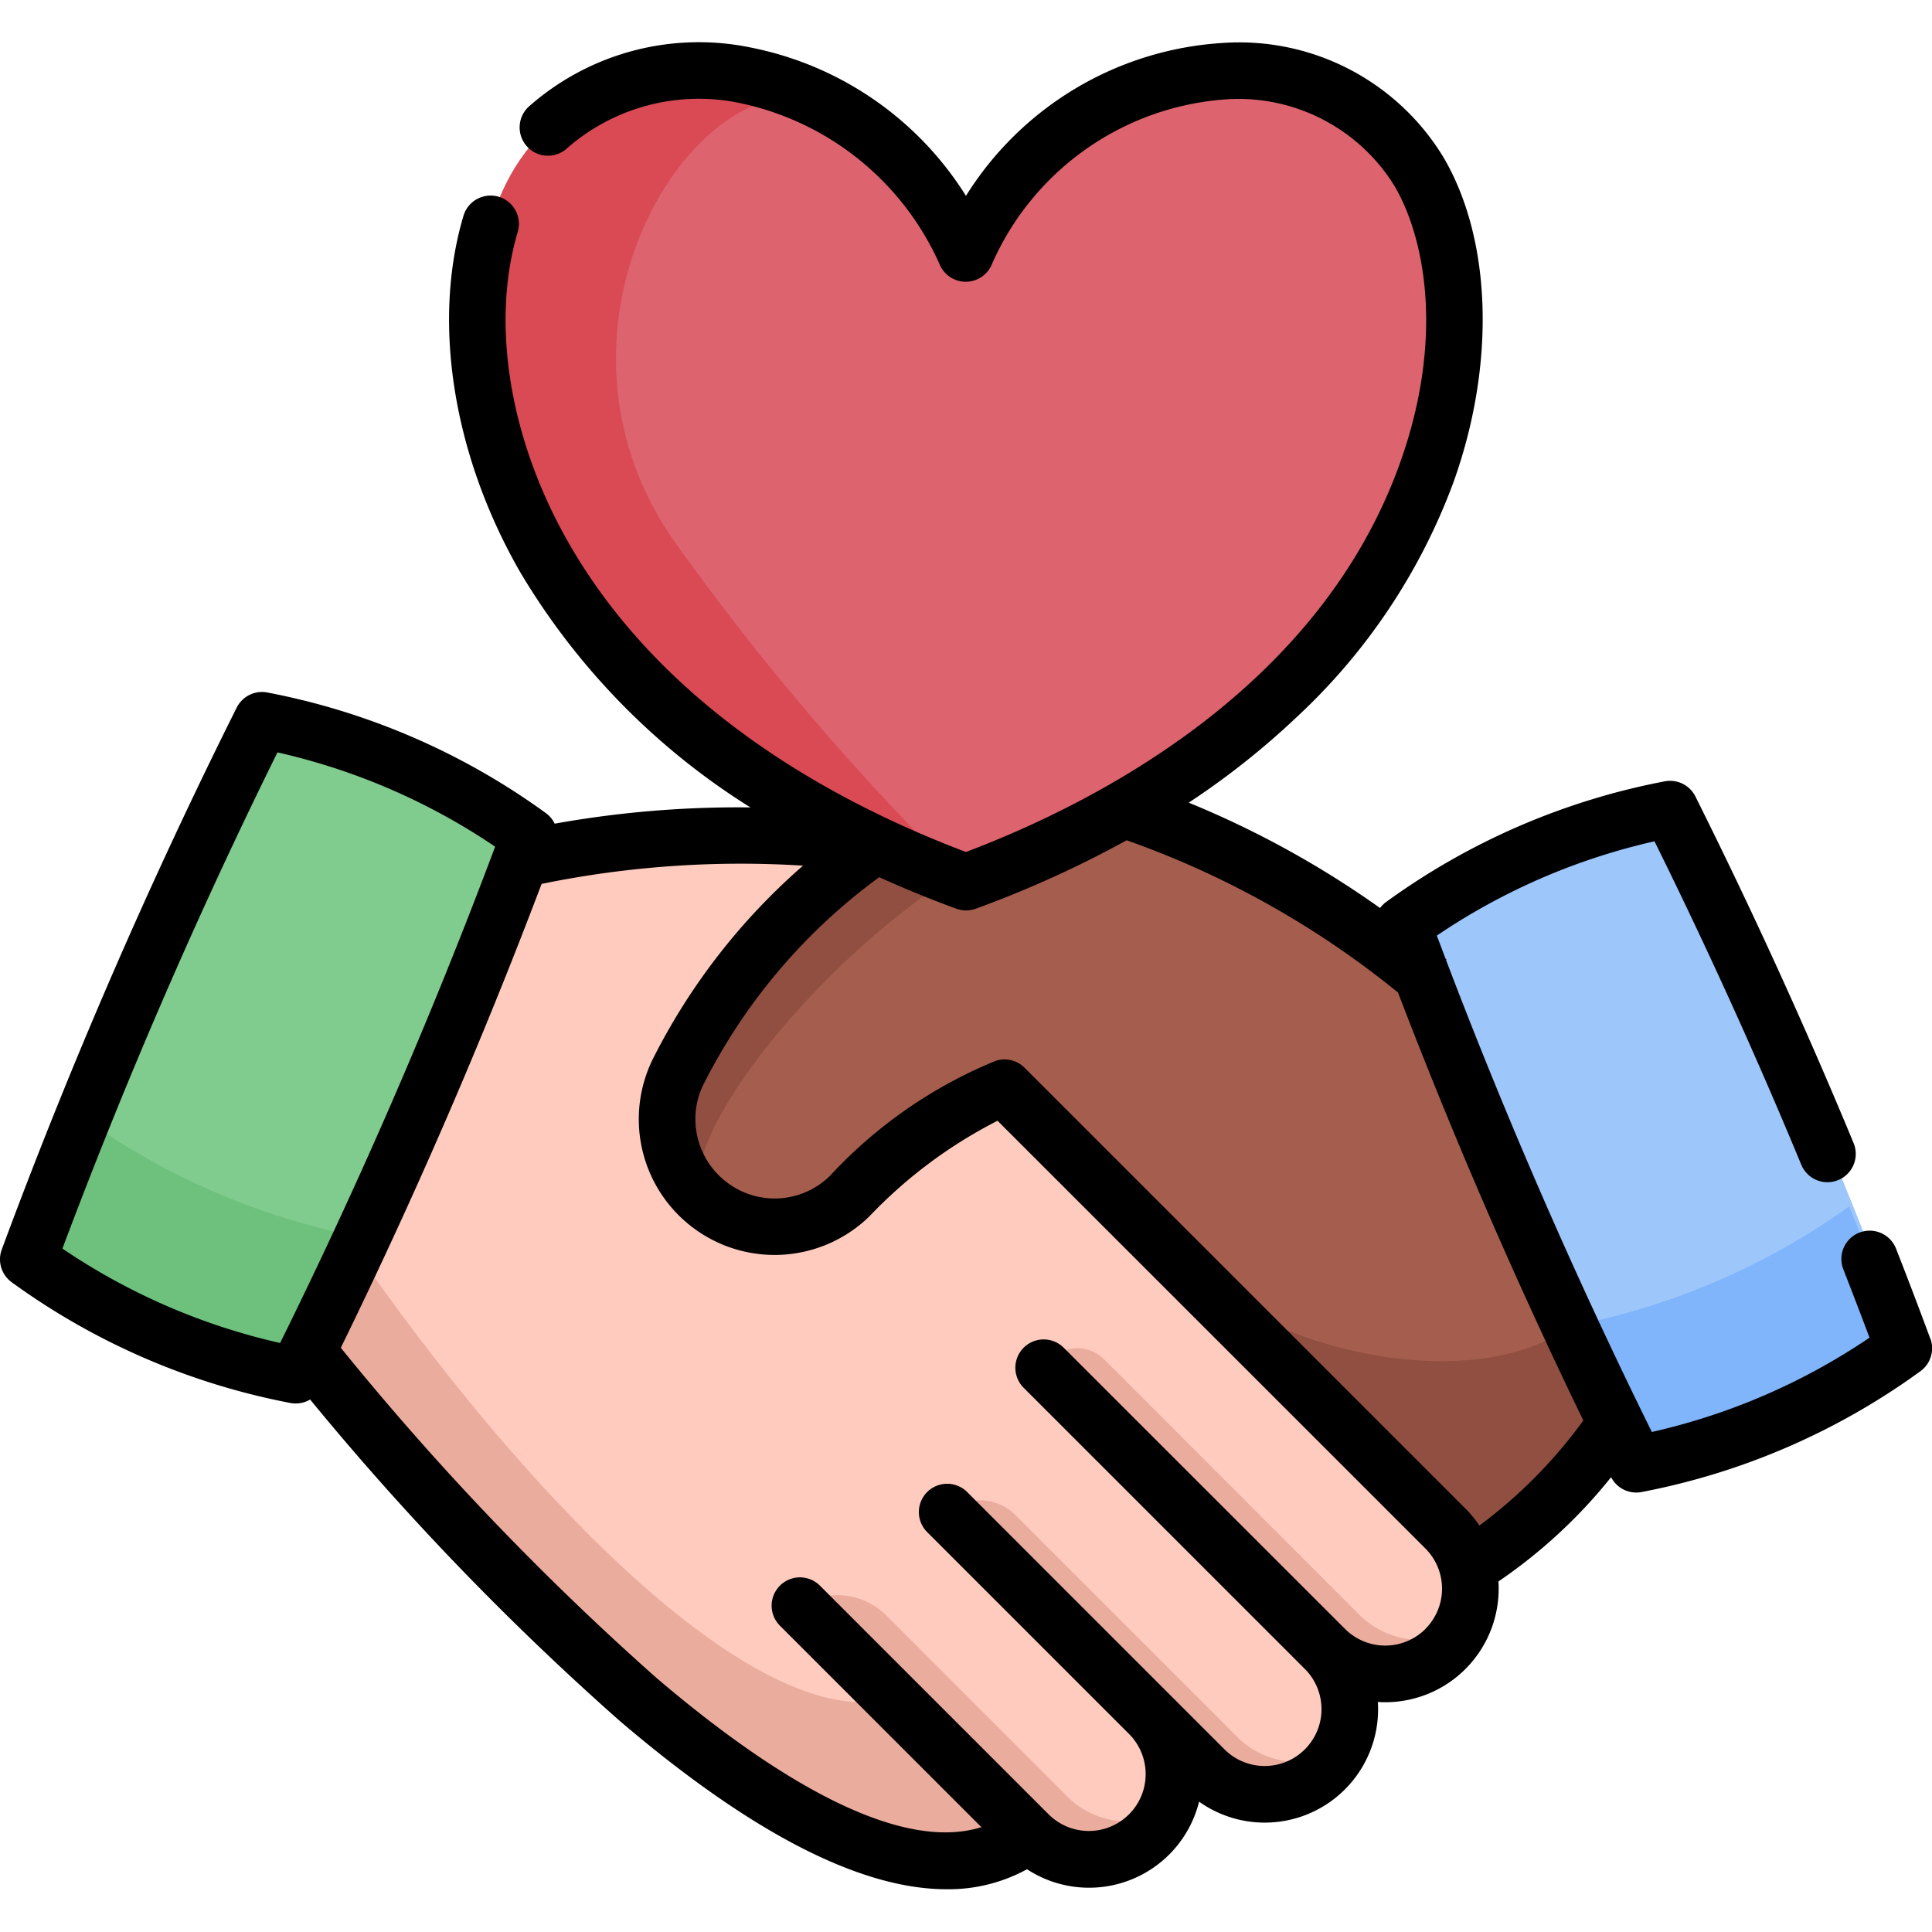 <svg xmlns="http://www.w3.org/2000/svg" xmlns:xlink="http://www.w3.org/1999/xlink" width="67" height="67" viewBox="0 0 67 67">
  <defs>
    <clipPath id="clip-path">
      <rect id="Rectángulo_34759" data-name="Rectángulo 34759" width="67" height="67" transform="translate(189 4865.199)" fill="#ffd41c"/>
    </clipPath>
  </defs>
  <g id="Enmascarar_grupo_260" data-name="Enmascarar grupo 260" transform="translate(-189 -4865.199)" clip-path="url(#clip-path)">
    <g id="apreton-de-manos-de-asociacion" transform="translate(188.999 4865.199)">
      <g id="Grupo_93838" data-name="Grupo 93838">
        <g id="Grupo_93836" data-name="Grupo 93836">
          <path id="Trazado_120910" data-name="Trazado 120910" d="M50.129,57.191a2.953,2.953,0,0,1-4.177,0,2.953,2.953,0,1,1-4.177,4.177l-1.92-1.92a2.953,2.953,0,0,1-4.175,4.178h0C29,68.632,14.553,51.694,10.656,46.874l-1.47-6.7,8.862-10.366a35.691,35.691,0,0,1,12.343-.526L41.3,36.148l8.827,16.866a2.954,2.954,0,0,1,0,4.177Z" fill="#ffcbbe"/>
          <path id="Trazado_120911" data-name="Trazado 120911" d="M35.68,63.624C29,68.632,14.553,51.694,10.656,46.875l1.58-3.648c5.675,8.23,13.888,16.985,18.728,15.68Z" fill="#eaac9d"/>
          <path id="Trazado_120912" data-name="Trazado 120912" d="M56.167,45.715a4.825,4.825,0,0,0-.119,3.645h0a16.473,16.473,0,0,1-5.15,4.989,2.94,2.94,0,0,0-.768-1.336L34.835,37.72a15.982,15.982,0,0,0-5.369,3.758,3.726,3.726,0,0,1-4.823.334c-.05-.037-.1-.075-.147-.114l0,0a3.72,3.72,0,0,1-.97-4.544A20.839,20.839,0,0,1,33.582,27.5a2.316,2.316,0,0,1,1-.187,17.5,17.5,0,0,1,4.616.84A32.293,32.293,0,0,1,49.3,33.828c.86,2.255,7.086,3.373,8.031,5.591.792,1.857-.462,4.136-1.169,6.3Z" fill="#a55e4d"/>
          <path id="Trazado_120913" data-name="Trazado 120913" d="M56.048,49.36h0a16.473,16.473,0,0,1-5.15,4.989,2.94,2.94,0,0,0-.768-1.336l-9.277-9.277C44.117,47,51.179,48.4,54.445,45.994a2.229,2.229,0,0,1,1.722-.279A4.825,4.825,0,0,0,56.048,49.36Z" fill="#904f40"/>
          <path id="Trazado_120914" data-name="Trazado 120914" d="M24.493,41.694a3.72,3.72,0,0,1-.97-4.544A20.839,20.839,0,0,1,33.582,27.5a2.316,2.316,0,0,1,1-.187,17.5,17.5,0,0,1,4.616.84c-6.955,0-16.746,11.538-14.7,13.544Z" fill="#904f40"/>
          <g id="Grupo_93835" data-name="Grupo 93835">
            <path id="Trazado_120915" data-name="Trazado 120915" d="M50.639,56.509a2.954,2.954,0,0,1-4.686.682L36.2,47.434a1.323,1.323,0,0,1,2.091-.292L47.144,56a2.954,2.954,0,0,0,3.495.509Z" fill="#eaac9d"/>
            <path id="Trazado_120916" data-name="Trazado 120916" d="M40.414,62.853a2.954,2.954,0,0,1-4.733.771l-7.93-7.932a2.4,2.4,0,0,1,2.981.327L37.01,62.3a2.955,2.955,0,0,0,3.4.556Z" fill="#eaac9d"/>
            <path id="Trazado_120917" data-name="Trazado 120917" d="M46.44,60.722a2.9,2.9,0,0,1-.488.645,2.953,2.953,0,0,1-4.177,0l-8.921-8.923a1.74,1.74,0,0,1,2.358.095l5.776,5.776,1.919,1.92a2.952,2.952,0,0,0,3.534.487Z" fill="#eaac9d"/>
          </g>
          <path id="Trazado_120918" data-name="Trazado 120918" d="M56.632,50.837a187.937,187.937,0,0,1-8.108-18.714l-.034-.093.08-.058A23.311,23.311,0,0,1,57.9,27.931l.1-.019.044.089a187.872,187.872,0,0,1,8.108,18.714l.034.093-.08.058a23.31,23.31,0,0,1-9.328,4.041l-.1.019Z" fill="#9dc6fb"/>
          <path id="Trazado_120919" data-name="Trazado 120919" d="M57.948,28.3a22.762,22.762,0,0,0-9.3,3.779,186.9,186.9,0,0,0,8.1,18.7,23.073,23.073,0,0,0,9.276-4.019A182.721,182.721,0,0,0,57.948,28.3Z" fill="#9dc6fb"/>
          <path id="Trazado_120920" data-name="Trazado 120920" d="M66.026,46.76a23.043,23.043,0,0,1-9.276,4.019q-1.187-2.379-2.3-4.785a24.528,24.528,0,0,0,9.68-4.158Q65.11,44.284,66.026,46.76Z" fill="#80b4fb"/>
          <path id="Trazado_120921" data-name="Trazado 120921" d="M10.227,47.822A23.307,23.307,0,0,1,.9,43.78l-.08-.058.034-.093A187.871,187.871,0,0,1,8.96,24.915L9,24.827l.1.019a23.308,23.308,0,0,1,9.328,4.041l.08.058-.034.093a187.907,187.907,0,0,1-8.108,18.714l-.044.089Z" fill="#80cb8e"/>
          <path id="Trazado_120922" data-name="Trazado 120922" d="M8.867,25.184a23.594,23.594,0,0,1,9.486,3.809,186.9,186.9,0,0,1-8.1,18.7A23.073,23.073,0,0,1,.975,43.675a181.827,181.827,0,0,1,7.892-18.49Z" fill="#80cb8e"/>
          <path id="Trazado_120923" data-name="Trazado 120923" d="M.975,43.675a23.043,23.043,0,0,0,9.276,4.019q1.187-2.379,2.3-4.785a24.528,24.528,0,0,1-9.68-4.158Q1.891,41.2.975,43.675Z" fill="#6ec17d"/>
        </g>
        <g id="Grupo_93837" data-name="Grupo 93837">
          <path id="Trazado_120924" data-name="Trazado 120924" d="M33.5,30.593C16.648,24.407,14.673,11.256,17.779,5.952c2.144-3.66,7.091-4.52,11.142-2.216l.015.009.113.065.016.01A11.365,11.365,0,0,1,33.5,8.787c3.028-6.321,9.806-7.761,13.764-4.967a6.8,6.8,0,0,1,1.957,2.132c3.106,5.3,1.131,18.455-15.722,24.641Z" fill="#dd636e"/>
          <path id="Trazado_120925" data-name="Trazado 120925" d="M33.5,30.593C16.648,24.407,14.673,11.256,17.779,5.952c2.144-3.66,7.091-4.52,11.142-2.216-4.264-2.344-10.828,7.143-5.66,14.86A87.788,87.788,0,0,0,33.5,30.593Z" fill="#da4a54"/>
        </g>
      </g>
      <path id="Trazado_120926" data-name="Trazado 120926" d="M66.94,46.417c-.391-1.057-.79-2.105-1.186-3.115a.981.981,0,0,0-1.828.716c.3.772.607,1.567.908,2.371a22.149,22.149,0,0,1-7.548,3.271c-2.633-5.325-5.029-10.82-7.138-16.369l.016-.019-.035-.031c-.1-.265-.2-.53-.3-.795a22.142,22.142,0,0,1,7.548-3.27c1.825,3.69,3.536,7.46,5.091,11.216a.981.981,0,0,0,1.814-.751c-1.669-4.029-3.514-8.073-5.486-12.02a.981.981,0,0,0-1.064-.525,24.138,24.138,0,0,0-9.664,4.186.976.976,0,0,0-.208.207,33.121,33.121,0,0,0-6.634-3.654,27.211,27.211,0,0,0,3.749-2.972,21.085,21.085,0,0,0,5.43-8.137c1.466-4.086,1.335-8.4-.342-11.265a8.285,8.285,0,0,0-7.693-3.969,11.311,11.311,0,0,0-8.87,5.3,11.418,11.418,0,0,0-7.43-5.137,8.9,8.9,0,0,0-7.738,2.048.981.981,0,0,0,1.342,1.432,6.934,6.934,0,0,1,6.033-1.551,9.779,9.779,0,0,1,6.9,5.629.981.981,0,0,0,1.77,0,9.593,9.593,0,0,1,8.068-5.762,6.356,6.356,0,0,1,5.917,3c1.09,1.861,1.712,5.363.188,9.61C45.768,23.842,38.073,27.815,33.5,29.546,28.984,27.84,23.059,24.624,19.746,18.87c-2.068-3.591-2.737-7.639-1.79-10.827a.981.981,0,1,0-1.882-.559c-1.1,3.694-.36,8.316,1.971,12.365A24.227,24.227,0,0,0,26.024,28a36.055,36.055,0,0,0-6.787.564.979.979,0,0,0-.3-.362,24.148,24.148,0,0,0-9.664-4.187.981.981,0,0,0-1.064.525A188.653,188.653,0,0,0,.062,43.332a.981.981,0,0,0,.345,1.135,24.149,24.149,0,0,0,9.664,4.187.976.976,0,0,0,.685-.12A96.741,96.741,0,0,0,21.49,59.677c4.556,3.889,8.35,5.84,11.337,5.84a5.665,5.665,0,0,0,2.79-.693,3.932,3.932,0,0,0,5.967-2.344,3.931,3.931,0,0,0,6.2-3.457c.084.005.168.009.252.009A3.934,3.934,0,0,0,51.973,55.1c0-.086,0-.171-.009-.256a17.887,17.887,0,0,0,3.909-3.617.979.979,0,0,0,1.058.515A24.143,24.143,0,0,0,66.6,47.552a.983.983,0,0,0,.344-1.135ZM2.166,43.3A186.824,186.824,0,0,1,9.623,26.092a22.152,22.152,0,0,1,7.549,3.27A186.863,186.863,0,0,1,9.715,46.574,22.152,22.152,0,0,1,2.166,43.3ZM49.432,56.492a1.971,1.971,0,0,1-2.784,0l0,0L36.89,46.738A.981.981,0,1,0,35.5,48.126l9.754,9.754,0,0a1.971,1.971,0,0,1-2.791,2.784l-8.921-8.921a.981.981,0,1,0-1.388,1.388l7,7a1.971,1.971,0,0,1-2.788,2.788l-7.93-7.93a.981.981,0,1,0-1.388,1.388l6.987,6.987c-3.109.976-7.75-2.172-11.279-5.185A96.39,96.39,0,0,1,11.82,46.74c2.562-5.237,4.9-10.635,6.963-16.087a34.387,34.387,0,0,1,9.067-.633,21.994,21.994,0,0,0-5.2,6.687,4.709,4.709,0,0,0,7.506,5.47,16.406,16.406,0,0,1,4.439-3.31L49.432,53.7a1.971,1.971,0,0,1,0,2.788Zm1.874-3.587a3.984,3.984,0,0,0-.486-.589L35.53,37.026a.982.982,0,0,0-1-.237,16.173,16.173,0,0,0-5.745,3.986,2.732,2.732,0,0,1-3.553.245,2.759,2.759,0,0,1-1.116-2.21,2.69,2.69,0,0,1,.29-1.221,20.1,20.1,0,0,1,6.085-7.169c.842.381,1.731.747,2.674,1.093a.982.982,0,0,0,.676,0,37.463,37.463,0,0,0,5.232-2.373,31.581,31.581,0,0,1,9.409,5.279c1.923,5.021,4.078,10,6.428,14.842A16.939,16.939,0,0,1,51.306,52.905Z"/>
    </g>
  </g>
</svg>
